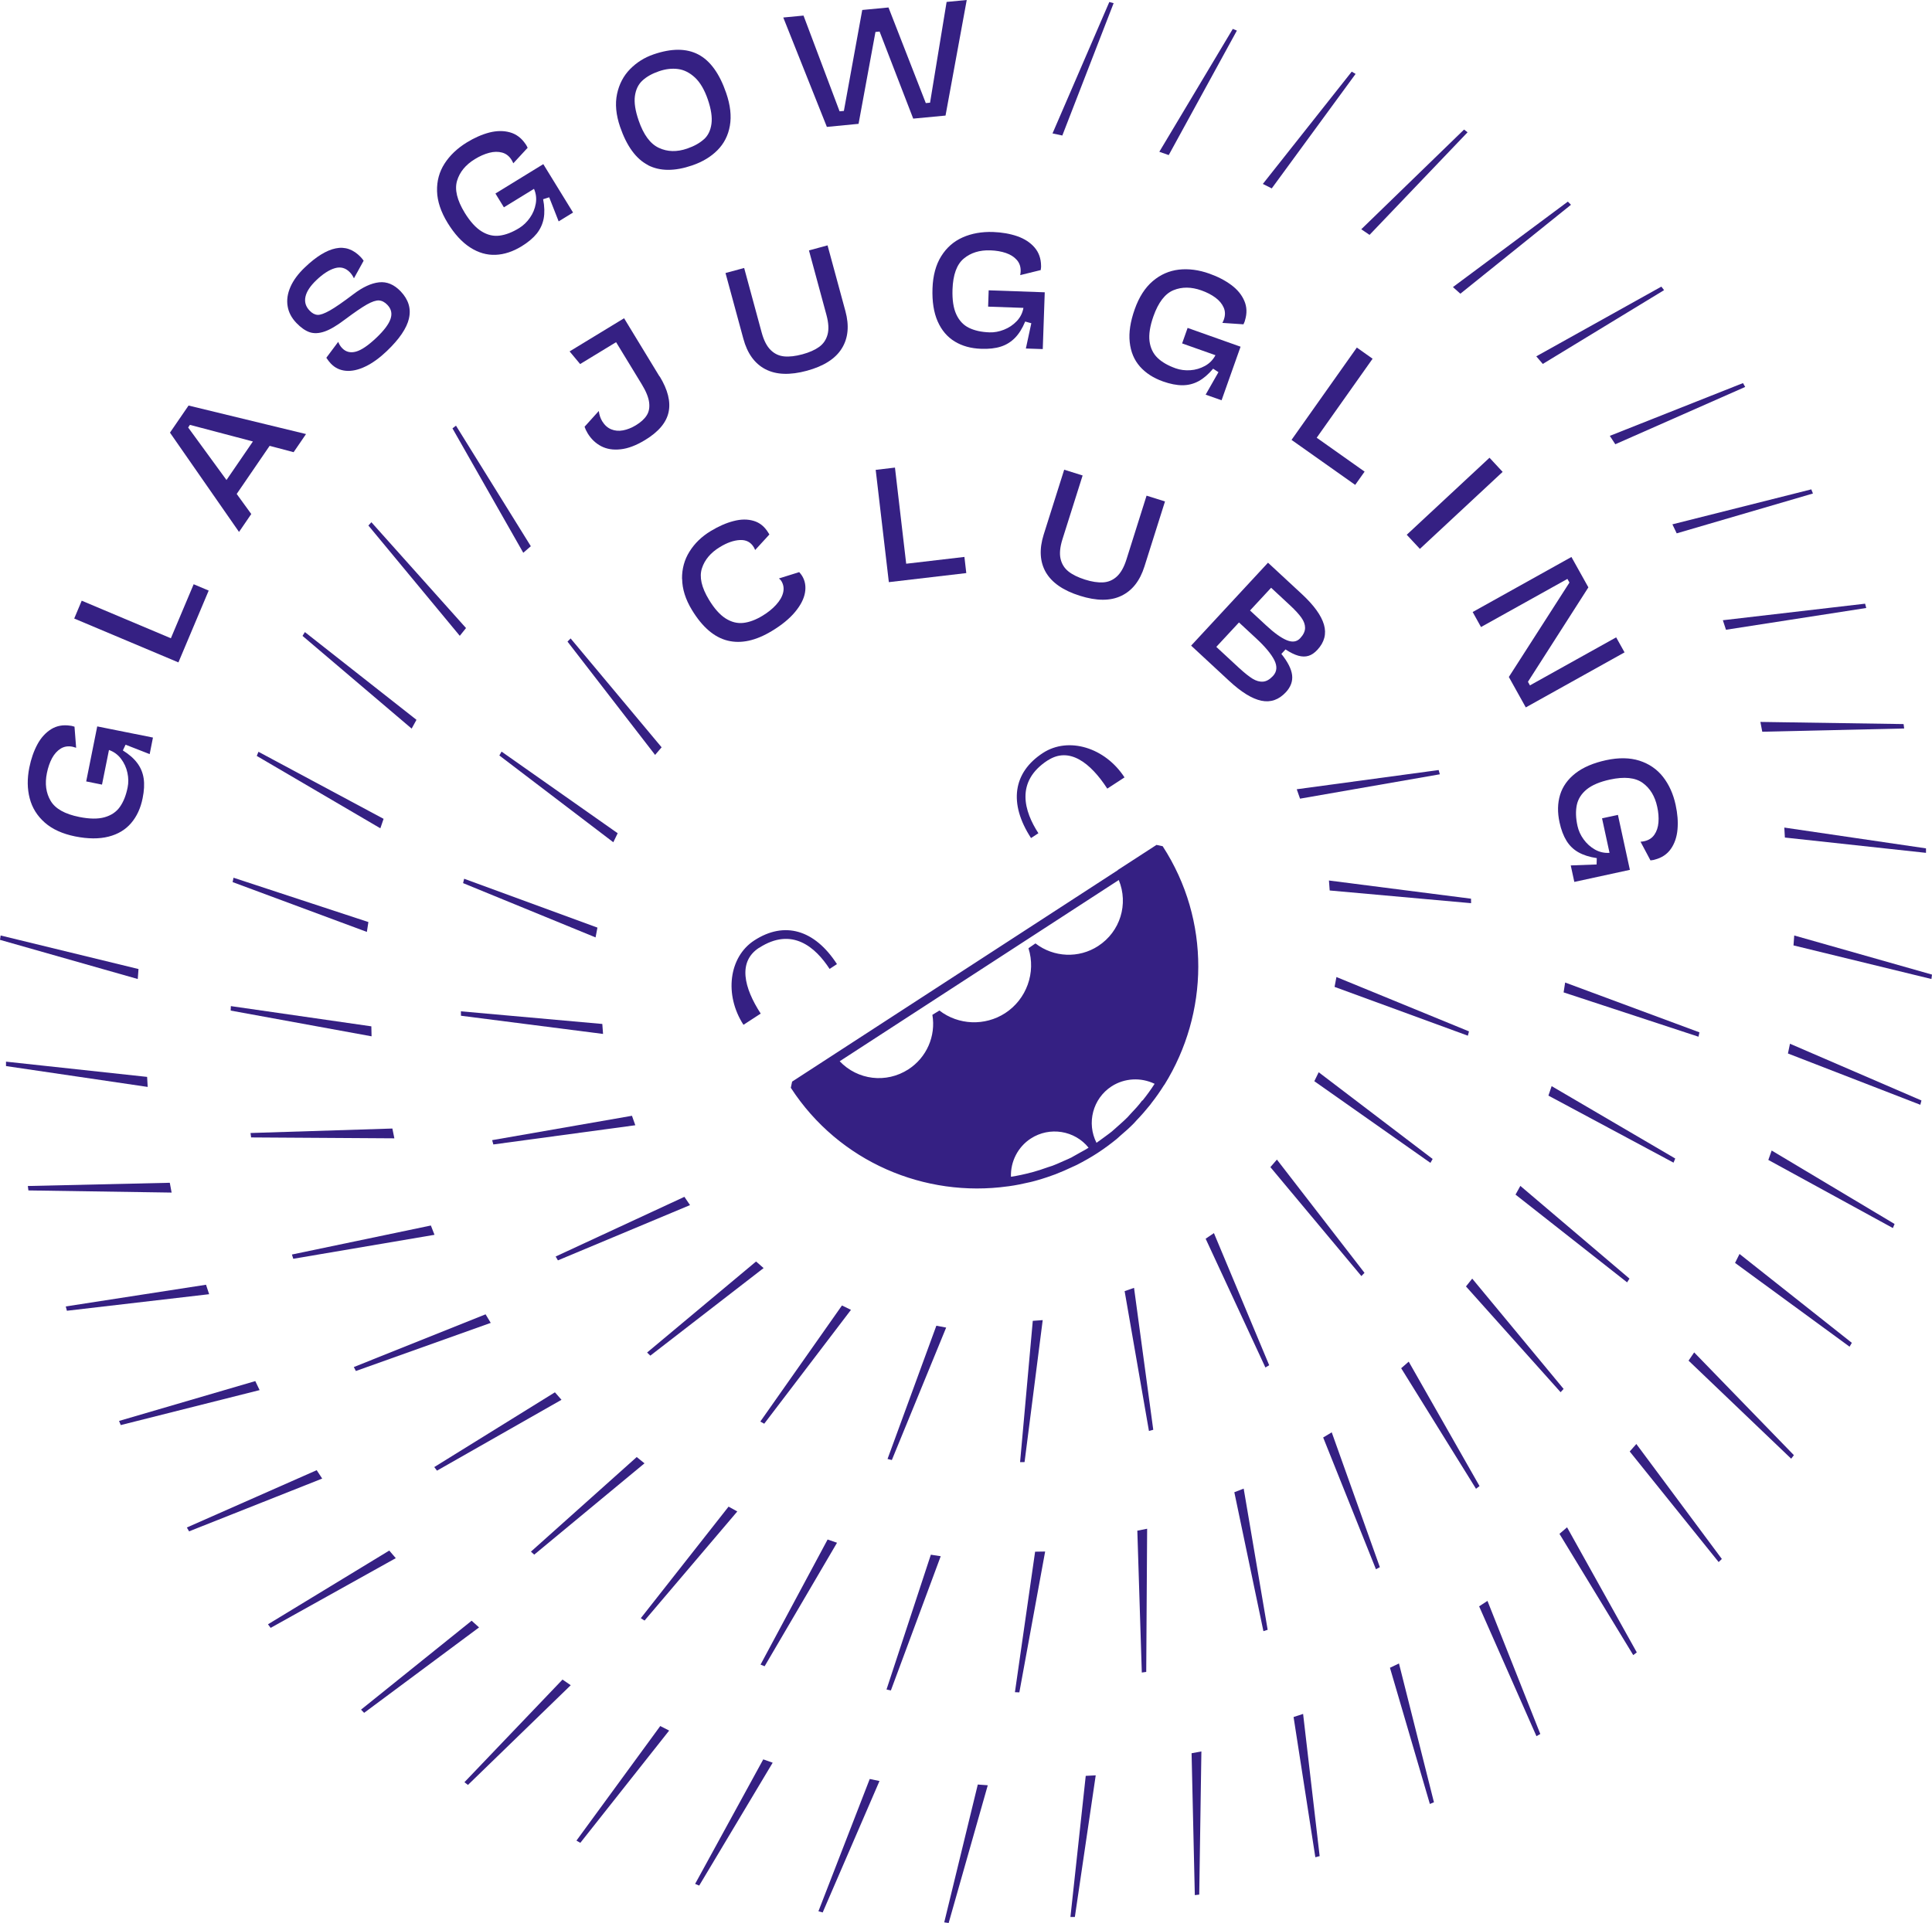 <?xml version="1.0" encoding="UTF-8"?><?xml-stylesheet type="text/css" href="../style.css"?><svg id="Layer_2" xmlns="http://www.w3.org/2000/svg" viewBox="0 0 340.78 339.28"><g id="Logo"><g id="Glasgow"><g><g><path d="M15.2,137.89l1.95-9.73,9.83,1.97-.58,2.92-4.25-1.66-.48,1.01c1.11,.69,1.96,1.44,2.55,2.24,.6,.8,.97,1.71,1.12,2.7,.15,1.01,.09,2.16-.18,3.48-.35,1.77-1.03,3.23-2.03,4.4-1,1.17-2.33,1.97-3.99,2.39-1.66,.42-3.62,.41-5.88-.04-2.23-.45-4.02-1.26-5.36-2.44-1.34-1.18-2.23-2.61-2.66-4.28-.44-1.67-.46-3.47-.07-5.42,.31-1.55,.79-2.92,1.43-4.11,.64-1.18,1.46-2.07,2.44-2.68,.98-.6,2.11-.8,3.38-.6,.04,0,.12,.01,.22,.03,.05,.01,.22,.06,.5,.14l.29,3.72c-.24-.08-.44-.14-.62-.18-.79-.16-1.49-.05-2.11,.33-.61,.38-1.12,.95-1.53,1.7-.4,.76-.7,1.63-.9,2.62-.38,1.87-.16,3.5,.66,4.89,.82,1.39,2.5,2.34,5.06,2.85,1.8,.36,3.28,.38,4.45,.05,1.17-.33,2.07-.93,2.7-1.82,.63-.89,1.09-2.03,1.37-3.44,.17-.83,.16-1.7-.04-2.6-.19-.9-.57-1.72-1.12-2.45-.55-.73-1.26-1.25-2.13-1.56l-1.23,6.11-2.82-.57Z" style="fill:#352083;"/><path d="M14.41,105.98l15.73,6.63,4.02-9.53,2.65,1.12-5.34,12.67-18.38-7.74,1.32-3.14Z" style="fill:#352083;"/><path d="M53.98,76.58l-2.19,3.2-4.23-1.12-5.81,8.49,2.57,3.54-2.16,3.16-12.18-17.52,3.28-4.78,20.72,5.03Zm-20.8-1.17l6.77,9.28,4.66-6.8-11.11-2.93-.31,.46Z" style="fill:#352083;"/><path d="M72.14,56.18c-.4,1.74-1.71,3.66-3.92,5.77-1.28,1.22-2.54,2.13-3.78,2.72-1.23,.59-2.37,.84-3.42,.75-1.05-.09-1.93-.51-2.66-1.27-.25-.26-.52-.61-.8-1.03l2.1-2.81c.15,.42,.38,.79,.69,1.11,.64,.67,1.45,.88,2.42,.62,.97-.26,2.19-1.09,3.66-2.49,1.31-1.25,2.13-2.34,2.45-3.27,.32-.93,.15-1.75-.53-2.47-.48-.51-.99-.77-1.51-.8-.53-.03-1.23,.21-2.14,.72-.9,.51-2.18,1.39-3.87,2.65-1.4,1.06-2.59,1.77-3.58,2.11-.99,.34-1.87,.38-2.64,.12-.76-.26-1.54-.81-2.33-1.63-.86-.9-1.38-1.89-1.55-2.98-.18-1.09-.01-2.21,.5-3.38,.51-1.17,1.37-2.33,2.56-3.46,1.98-1.89,3.79-3.01,5.43-3.34,1.64-.34,3.11,.18,4.42,1.55,.17,.18,.33,.38,.5,.63l-1.71,3.1c-.21-.43-.45-.78-.71-1.05-.75-.79-1.64-1.03-2.66-.73-1.02,.3-2.11,1.01-3.26,2.11-1.08,1.03-1.72,2-1.92,2.92-.2,.92,.04,1.74,.73,2.45,.44,.47,.91,.72,1.4,.75,.49,.03,1.21-.23,2.17-.77,.96-.54,2.34-1.5,4.15-2.87,1.64-1.25,3.15-1.95,4.53-2.1,1.38-.15,2.64,.38,3.8,1.58,1.39,1.46,1.88,3.06,1.47,4.8Z" style="fill:#352083;"/><path d="M87.38,34.15l8.45-5.19,5.25,8.54-2.54,1.56-1.67-4.25-1.07,.34c.25,1.28,.28,2.42,.1,3.4-.19,.98-.59,1.86-1.22,2.66-.64,.79-1.53,1.54-2.67,2.24-1.54,.94-3.07,1.45-4.61,1.51-1.53,.06-3.03-.37-4.47-1.3-1.45-.93-2.77-2.37-3.98-4.34-1.19-1.94-1.81-3.81-1.86-5.59-.05-1.79,.39-3.41,1.32-4.86,.93-1.45,2.24-2.7,3.93-3.74,1.35-.83,2.68-1.41,3.98-1.75,1.31-.33,2.51-.34,3.63-.03,1.11,.31,2.03,1,2.75,2.07,.03,.03,.07,.09,.13,.19,.02,.05,.1,.2,.24,.46l-2.53,2.74c-.1-.23-.2-.42-.29-.57-.42-.69-.98-1.13-1.68-1.32-.7-.19-1.46-.18-2.29,.04s-1.67,.59-2.53,1.12c-1.63,1-2.67,2.27-3.13,3.81-.46,1.54-.01,3.42,1.35,5.65,.96,1.56,1.96,2.66,2.99,3.29,1.04,.64,2.09,.88,3.17,.74,1.08-.14,2.23-.58,3.46-1.34,.72-.45,1.35-1.05,1.88-1.81,.53-.75,.87-1.58,1.03-2.48,.16-.9,.06-1.77-.31-2.62l-5.31,3.26-1.5-2.45Z" style="fill:#352083;"/><path d="M114.31,29.13c-2.12-1.09-3.76-3.34-4.93-6.74-.73-2.13-.91-4.07-.54-5.81s1.14-3.21,2.3-4.39c1.16-1.18,2.54-2.05,4.15-2.6,3.15-1.08,5.78-1.08,7.88,.02,2.1,1.1,3.74,3.36,4.92,6.8,.74,2.15,.95,4.07,.65,5.78-.3,1.71-1.03,3.14-2.19,4.31-1.16,1.17-2.64,2.06-4.45,2.68-3.09,1.06-5.69,1.05-7.81-.04Zm9.84-4.54c.74-.66,1.18-1.57,1.34-2.73,.16-1.15-.05-2.6-.65-4.34-.59-1.7-1.34-2.98-2.26-3.84-.92-.85-1.91-1.36-2.99-1.5-1.07-.14-2.19-.01-3.35,.39-1.23,.42-2.2,.97-2.92,1.64-.73,.67-1.17,1.58-1.33,2.73-.16,1.14,.06,2.59,.66,4.32,.86,2.51,2.05,4.13,3.57,4.83,1.51,.71,3.18,.75,5,.12,1.22-.42,2.2-.97,2.93-1.63Z" style="fill:#352083;"/><path d="M164.05,18.12L166.97,.34l3.55-.34-3.74,20.39-5.7,.54-5.93-15.36-.73,.07-2.98,16.21-5.59,.54-7.69-19.3,3.57-.34,6.36,16.89,.76-.07,3.24-17.81,4.63-.44,6.58,16.87,.74-.07Z" style="fill:#352083;"/></g><polygon points="166.55 339.17 172.47 314.85 174.23 314.98 167.33 339.28 166.55 339.17" style="fill:#352083;"/><polygon points="196.43 .56 187.38 23.91 185.65 23.54 195.67 .35 196.43 .56" style="fill:#352083;"/><polygon points="144.36 337.21 153.41 313.87 155.13 314.23 145.11 337.42 144.36 337.21" style="fill:#352083;"/><polygon points="218.17 5.4 206.15 27.36 204.49 26.78 217.45 5.1 218.17 5.4" style="fill:#352083;"/><polygon points="122.61 332.38 134.63 310.41 136.29 311 123.33 332.68 122.61 332.38" style="fill:#352083;"/><polygon points="239.11 13.04 224.32 33.24 222.75 32.45 238.43 12.64 239.11 13.04" style="fill:#352083;"/><polygon points="101.68 324.74 116.46 304.53 118.03 305.33 102.36 325.14 101.68 324.74" style="fill:#352083;"/><polygon points="258.86 23.34 241.57 41.44 240.11 40.45 258.24 22.86 258.86 23.34" style="fill:#352083;"/><polygon points="81.92 314.44 99.22 296.33 100.67 297.33 82.54 314.92 81.92 314.44" style="fill:#352083;"/><polygon points="277.1 36.13 257.59 51.82 256.28 50.65 276.55 35.57 277.1 36.13" style="fill:#352083;"/><polygon points="63.68 301.64 83.19 285.95 84.5 287.13 64.23 302.2 63.68 301.64" style="fill:#352083;"/><polygon points="293.52 51.19 272.13 64.21 270.98 62.87 293.04 50.57 293.52 51.19" style="fill:#352083;"/><polygon points="47.27 286.58 68.66 273.57 69.81 274.91 47.74 287.21 47.27 286.58" style="fill:#352083;"/><polygon points="307.83 68.27 284.92 78.38 283.95 76.9 307.44 67.59 307.83 68.27" style="fill:#352083;"/><polygon points="32.96 269.5 55.86 259.39 56.83 260.87 33.35 270.18 32.96 269.5" style="fill:#352083;"/><polygon points="319.78 87.07 295.75 94.1 294.99 92.51 319.49 86.34 319.78 87.07" style="fill:#352083;"/><polygon points="21 250.7 45.03 243.67 45.79 245.26 21.3 251.43 21 250.7" style="fill:#352083;"/><polygon points="329.18 107.27 304.44 111.11 303.89 109.43 328.98 106.51 329.18 107.27" style="fill:#352083;"/><polygon points="11.6 230.5 36.34 226.67 36.89 228.34 11.8 231.26 11.6 230.5" style="fill:#352083;"/><polygon points="335.87 128.53 310.84 129.1 310.51 127.37 335.77 127.75 335.87 128.53" style="fill:#352083;"/><polygon points="4.91 209.25 29.95 208.68 30.27 210.41 5.01 210.03 4.91 209.25" style="fill:#352083;"/><polygon points="339.72 150.47 314.83 147.77 314.73 146.01 339.72 149.68 339.72 150.47" style="fill:#352083;"/><polygon points="1.06 187.31 25.95 190 26.05 191.77 1.06 188.09 1.06 187.31" style="fill:#352083;"/><polygon points="340.68 172.73 316.35 166.8 316.48 165.05 340.78 171.95 340.68 172.73" style="fill:#352083;"/><polygon points=".11 165.05 24.43 170.97 24.3 172.73 0 165.82 .11 165.05" style="fill:#352083;"/><polygon points="338.72 194.92 315.37 185.87 315.73 184.15 338.92 194.16 338.72 194.92" style="fill:#352083;"/><polygon points="333.88 216.67 311.91 204.65 312.5 202.99 334.18 215.95 333.88 216.67" style="fill:#352083;"/><polygon points="326.24 237.6 306.04 222.82 306.83 221.24 326.64 236.92 326.24 237.6" style="fill:#352083;"/><polygon points="315.94 257.36 297.84 240.06 298.83 238.61 316.42 256.74 315.94 257.36" style="fill:#352083;"/><polygon points="303.15 275.6 287.46 256.09 288.63 254.77 303.71 275.05 303.15 275.6" style="fill:#352083;"/><polygon points="288.08 292.01 275.07 270.62 276.41 269.47 288.71 291.54 288.08 292.01" style="fill:#352083;"/><polygon points="271.01 306.32 260.9 283.41 262.37 282.45 271.69 305.93 271.01 306.32" style="fill:#352083;"/><polygon points="252.21 318.28 245.17 294.25 246.76 293.49 252.93 317.98 252.21 318.28" style="fill:#352083;"/><polygon points="232.01 327.68 228.17 302.94 229.85 302.39 232.77 327.48 232.01 327.68" style="fill:#352083;"/><polygon points="210.75 334.36 210.18 309.33 211.91 309.01 211.53 334.27 210.75 334.36" style="fill:#352083;"/><polygon points="188.81 338.22 191.51 313.32 193.27 313.23 189.59 338.22 188.81 338.22" style="fill:#352083;"/></g></g><g id="Juggling"><g><g><path d="M116.36,66.41c1.44,2.36,1.96,4.46,1.57,6.3-.39,1.84-1.77,3.48-4.14,4.92-1.56,.95-3,1.5-4.32,1.64-1.32,.15-2.46-.04-3.44-.55-.97-.51-1.77-1.27-2.38-2.28-.25-.42-.43-.8-.54-1.15l2.51-2.78c.08,.68,.28,1.28,.6,1.81,.43,.7,.96,1.17,1.6,1.43,.64,.26,1.34,.32,2.08,.18,.75-.14,1.5-.44,2.26-.9,.86-.52,1.5-1.1,1.9-1.73,.41-.63,.55-1.39,.44-2.29-.11-.9-.55-1.98-1.32-3.24l-4.51-7.4-6.34,3.86-1.86-2.23,9.61-5.85,6.25,10.27Z" style="fill:#352083;"/><path d="M135,65.14c-1.89-.99-3.18-2.78-3.88-5.37l-3.15-11.6,3.29-.89,3.09,11.39c.38,1.39,.9,2.41,1.58,3.08,.68,.67,1.47,1.04,2.39,1.13,.91,.09,1.99-.04,3.22-.37,1.22-.33,2.2-.77,2.94-1.3s1.24-1.26,1.49-2.18c.25-.92,.18-2.07-.19-3.45l-3.09-11.4,3.28-.89,3.15,11.6c.7,2.58,.49,4.78-.64,6.59-1.12,1.81-3.18,3.12-6.15,3.93-2.99,.81-5.44,.72-7.32-.27Z" style="fill:#352083;"/><path d="M174.36,51.22l9.92,.35-.35,10.02-2.98-.1,.96-4.46-1.08-.3c-.5,1.21-1.1,2.17-1.8,2.88-.7,.71-1.52,1.23-2.49,1.54-.96,.31-2.12,.44-3.47,.39-1.8-.06-3.36-.49-4.67-1.29-1.31-.8-2.32-1.98-3.01-3.55-.69-1.57-.99-3.51-.91-5.81,.08-2.28,.59-4.17,1.54-5.69s2.21-2.62,3.79-3.32c1.58-.7,3.36-1.01,5.34-.95,1.58,.06,3.01,.31,4.29,.75,1.27,.45,2.28,1.1,3.04,1.98,.75,.87,1.14,1.95,1.15,3.24,0,.04,0,.12,0,.23,0,.05-.02,.22-.06,.52l-3.62,.89c.05-.25,.07-.46,.08-.64,.03-.81-.19-1.48-.67-2.03-.47-.54-1.11-.95-1.92-1.23-.81-.28-1.72-.43-2.73-.47-1.9-.07-3.48,.42-4.71,1.45-1.24,1.03-1.9,2.85-1.99,5.45-.06,1.83,.16,3.3,.67,4.4,.51,1.1,1.25,1.89,2.23,2.37,.98,.48,2.18,.75,3.62,.8,.85,.03,1.71-.13,2.56-.47,.86-.34,1.6-.83,2.24-1.5,.63-.66,1.03-1.44,1.19-2.35l-6.23-.22,.1-2.88Z" style="fill:#352083;"/><path d="M209.47,57.85l9.35,3.32-3.35,9.45-2.81-.99,2.26-3.97-.94-.61c-.84,1-1.7,1.73-2.58,2.21-.88,.47-1.82,.71-2.84,.71-1.01,0-2.15-.22-3.42-.67-1.7-.6-3.05-1.48-4.07-2.63-1.02-1.16-1.62-2.59-1.8-4.29-.19-1.71,.11-3.65,.88-5.82,.76-2.15,1.82-3.8,3.18-4.96,1.36-1.16,2.9-1.83,4.61-2.03,1.71-.19,3.51,.04,5.38,.71,1.5,.53,2.78,1.2,3.86,2s1.85,1.74,2.3,2.8c.46,1.06,.5,2.21,.12,3.44,0,.04-.03,.12-.06,.22-.02,.05-.09,.21-.21,.48l-3.72-.25c.12-.22,.2-.42,.26-.58,.27-.76,.26-1.47-.03-2.13-.29-.66-.78-1.25-1.46-1.75-.69-.51-1.51-.93-2.46-1.27-1.8-.64-3.44-.65-4.93-.04-1.49,.61-2.67,2.14-3.54,4.6-.61,1.73-.84,3.2-.69,4.4,.16,1.2,.63,2.18,1.41,2.94,.79,.76,1.86,1.37,3.21,1.85,.8,.28,1.66,.39,2.58,.33,.92-.06,1.78-.32,2.58-.76,.8-.44,1.42-1.07,1.85-1.89l-5.88-2.08,.96-2.71Z" style="fill:#352083;"/><path d="M242.11,63.29l-9.86,13.94,8.45,5.98-1.66,2.34-11.23-7.94,11.52-16.29,2.78,1.97Z" style="fill:#352083;"/><path d="M265.05,83.25l-14.6,13.59-2.32-2.49,14.6-13.59,2.32,2.5Z" style="fill:#352083;"/><path d="M269.85,120.93l15.22-8.48,1.48,2.65-17.42,9.71-2.99-5.37,10.69-16.66-.36-.64-15.24,8.49-1.47-2.65,17.42-9.71,2.99,5.36-10.66,16.66,.35,.63Z" style="fill:#352083;"/><path d="M285.38,143.77l2.11,9.7-9.8,2.13-.63-2.91,4.56-.17,.03-1.12c-1.29-.19-2.37-.54-3.24-1.03s-1.57-1.17-2.1-2.03c-.53-.86-.95-1.95-1.23-3.26-.38-1.76-.35-3.37,.1-4.85,.45-1.47,1.35-2.73,2.7-3.79,1.36-1.06,3.16-1.83,5.41-2.32,2.23-.48,4.19-.45,5.89,.09,1.7,.55,3.09,1.5,4.15,2.85,1.06,1.36,1.81,3,2.23,4.95,.34,1.55,.45,2.99,.33,4.33-.12,1.34-.51,2.49-1.17,3.43-.66,.95-1.61,1.58-2.86,1.9-.04,.02-.11,.04-.22,.06-.05,.01-.22,.04-.52,.07l-1.75-3.29c.25-.02,.46-.05,.64-.09,.79-.17,1.39-.55,1.8-1.15,.41-.59,.65-1.31,.72-2.17,.07-.86,0-1.78-.22-2.76-.4-1.86-1.26-3.27-2.56-4.21s-3.23-1.14-5.77-.59c-1.79,.39-3.16,.97-4.1,1.73-.94,.77-1.52,1.68-1.75,2.75-.22,1.06-.19,2.3,.12,3.7,.18,.83,.54,1.63,1.08,2.37,.54,.75,1.21,1.35,2,1.8,.8,.45,1.65,.64,2.57,.58l-1.32-6.09,2.81-.61Z" style="fill:#352083;"/></g><polygon points="156.37 298.08 164.19 274.3 165.93 274.57 157.14 298.25 156.37 298.08" style="fill:#352083;"/><polygon points="179.02 298.56 182.58 273.77 184.35 273.74 179.8 298.59 179.02 298.56" style="fill:#352083;"/><polygon points="201.4 295.09 200.61 270.06 202.34 269.72 202.18 294.98 201.4 295.09" style="fill:#352083;"/><polygon points="222.85 287.79 217.72 263.28 219.37 262.64 223.6 287.55 222.85 287.79" style="fill:#352083;"/><polygon points="242.7 276.87 233.39 253.62 234.9 252.71 243.39 276.5 242.7 276.87" style="fill:#352083;"/><polygon points="260.35 262.67 247.15 241.4 248.48 240.24 260.97 262.19 260.35 262.67" style="fill:#352083;"/><polygon points="80.43 75.1 93.63 96.37 92.3 97.53 79.81 75.58 80.43 75.1" style="fill:#352083;"/><polygon points="275.27 245.63 258.58 226.97 259.68 225.59 275.8 245.05 275.27 245.63" style="fill:#352083;"/><polygon points="65.51 92.14 82.2 110.81 81.1 112.18 64.98 92.72 65.51 92.14" style="fill:#352083;"/><polygon points="287 226.25 267.32 210.77 268.17 209.23 287.42 225.59 287 226.25" style="fill:#352083;"/><polygon points="53.78 111.52 73.46 127 72.61 128.55 53.36 112.19 53.78 111.52" style="fill:#352083;"/><polygon points="295.19 205.13 273.12 193.3 273.69 191.63 295.49 204.4 295.19 205.13" style="fill:#352083;"/><polygon points="45.59 132.64 67.66 144.47 67.09 146.14 45.29 133.37 45.59 132.64" style="fill:#352083;"/><polygon points="299.59 182.91 275.8 175.09 276.07 173.35 299.76 182.14 299.59 182.91" style="fill:#352083;"/><polygon points="41.19 154.86 64.98 162.68 64.71 164.42 41.03 155.63 41.19 154.86" style="fill:#352083;"/><polygon points="40.72 177.51 65.5 181.08 65.54 182.84 40.69 178.3 40.72 177.51" style="fill:#352083;"/><polygon points="44.19 199.9 69.21 199.11 69.56 200.84 44.29 200.68 44.19 199.9" style="fill:#352083;"/><polygon points="51.49 221.34 76 216.22 76.64 217.86 51.73 222.09 51.49 221.34" style="fill:#352083;"/><polygon points="62.41 241.19 85.65 231.89 86.56 233.4 62.77 241.89 62.41 241.19" style="fill:#352083;"/><polygon points="76.6 258.84 97.88 245.65 99.04 246.97 77.08 259.47 76.6 258.84" style="fill:#352083;"/><polygon points="93.65 273.76 112.31 257.07 113.68 258.18 94.23 274.29 93.65 273.76" style="fill:#352083;"/><polygon points="113.03 285.5 128.51 265.82 130.05 266.67 113.69 285.92 113.03 285.5" style="fill:#352083;"/><polygon points="134.15 293.69 145.98 271.62 147.64 272.19 134.87 293.98 134.15 293.69" style="fill:#352083;"/></g></g><g id="Club"><g><g><path d="M120.3,102.14c-.02-1.78,.42-3.4,1.33-4.84,.91-1.45,2.15-2.65,3.74-3.61,1.39-.84,2.73-1.43,4.03-1.76,1.29-.34,2.47-.35,3.54-.03,1.06,.31,1.91,1,2.56,2.06l.21,.34-2.51,2.74c-.1-.23-.18-.4-.25-.51-.54-.89-1.36-1.31-2.45-1.25-1.09,.06-2.27,.47-3.52,1.24-1.62,.98-2.68,2.23-3.17,3.75-.49,1.52-.08,3.36,1.24,5.54,.95,1.57,1.94,2.67,2.95,3.31,1.02,.64,2.05,.9,3.12,.78,1.06-.12,2.19-.54,3.39-1.27,.95-.58,1.74-1.21,2.38-1.92,.64-.7,1.06-1.41,1.24-2.14,.18-.73,.08-1.42-.31-2.06-.11-.17-.25-.32-.43-.45l3.58-1.12c.22,.25,.4,.48,.52,.68,.52,.86,.69,1.85,.5,2.94-.19,1.1-.77,2.23-1.75,3.41-.98,1.18-2.34,2.3-4.1,3.36-2.82,1.71-5.41,2.28-7.78,1.7-2.37-.58-4.47-2.38-6.31-5.41-1.14-1.87-1.71-3.7-1.73-5.48Z" style="fill:#352083;"/><path d="M157.86,82.5l1.98,16.96,10.27-1.2,.33,2.85-13.66,1.6-2.32-19.81,3.38-.4Z" style="fill:#352083;"/><path d="M184.46,100.95c-1.05-1.85-1.17-4.06-.37-6.62l3.62-11.46,3.25,1.02-3.56,11.26c-.43,1.37-.54,2.52-.33,3.44,.21,.92,.68,1.67,1.4,2.24,.72,.57,1.69,1.04,2.91,1.43,1.2,.38,2.26,.54,3.18,.49,.92-.05,1.73-.39,2.43-1.03,.7-.64,1.27-1.64,1.7-3.01l3.55-11.26,3.25,1.02-3.62,11.46c-.8,2.55-2.17,4.29-4.1,5.2-1.92,.92-4.36,.91-7.3-.02-2.96-.93-4.96-2.33-6.02-4.18Z" style="fill:#352083;"/><path d="M226.01,115.36c1.14,1.42,1.77,2.67,1.9,3.75,.13,1.08-.24,2.09-1.09,3.01-1.25,1.35-2.69,1.85-4.33,1.51s-3.52-1.5-5.66-3.48l-6.73-6.24,13.56-14.63,5.99,5.55c2.12,1.97,3.41,3.76,3.88,5.38,.47,1.62,.08,3.1-1.16,4.44-.5,.54-1.02,.9-1.56,1.06-.54,.17-1.15,.16-1.8-.02-.66-.18-1.41-.55-2.26-1.11l-.72,.78Zm-7.37,2.56c.89,.82,1.66,1.43,2.3,1.83,.64,.39,1.26,.56,1.86,.51s1.17-.39,1.74-1c.7-.76,.78-1.68,.24-2.78-.55-1.09-1.63-2.39-3.24-3.88l-3-2.78-4,4.31,4.1,3.8Zm5.56-14.21l-3.71,4,2.87,2.66c1.41,1.31,2.61,2.17,3.6,2.58,.99,.41,1.78,.3,2.38-.35,.57-.61,.85-1.21,.86-1.81,0-.59-.21-1.2-.65-1.81-.44-.62-1.1-1.34-1.99-2.17l-3.35-3.11Z" style="fill:#352083;"/></g><polygon points="156.55 257.41 165.16 233.9 166.89 234.23 157.31 257.6 156.55 257.41" style="fill:#352083;"/><polygon points="179.93 257.97 182.17 233.04 183.92 232.91 180.72 257.96 179.93 257.97" style="fill:#352083;"/><polygon points="202.66 252.47 198.37 227.8 200.03 227.22 203.42 252.26 202.66 252.47" style="fill:#352083;"/><polygon points="223.2 241.27 212.66 218.55 214.12 217.56 223.87 240.87 223.2 241.27" style="fill:#352083;"/><polygon points="100.65 112.64 116.7 131.85 115.55 133.19 100.1 113.2 100.65 112.64" style="fill:#352083;"/><polygon points="240.13 225.14 224.08 205.92 225.23 204.59 240.68 224.57 240.13 225.14" style="fill:#352083;"/><polygon points="88.47 132.61 108.95 147.01 108.18 148.6 88.08 133.29 88.47 132.61" style="fill:#352083;"/><polygon points="252.31 205.17 231.83 190.76 232.6 189.18 252.7 204.48 252.31 205.17" style="fill:#352083;"/><polygon points="81.87 155.04 105.38 163.66 105.05 165.39 81.68 155.81 81.87 155.04" style="fill:#352083;"/><polygon points="258.91 182.73 235.4 174.12 235.73 172.38 259.11 181.97 258.91 182.73" style="fill:#352083;"/><polygon points="81.3 178.43 106.24 180.66 106.37 182.42 81.31 179.21 81.3 178.43" style="fill:#352083;"/><polygon points="259.48 159.35 234.54 157.11 234.41 155.35 259.47 158.56 259.48 159.35" style="fill:#352083;"/><polygon points="86.81 201.16 111.47 196.86 112.06 198.53 87.02 201.92 86.81 201.16" style="fill:#352083;"/><polygon points="253.97 136.61 229.31 140.91 228.73 139.25 253.76 135.86 253.97 136.61" style="fill:#352083;"/><polygon points="98.01 221.69 120.72 211.16 121.71 212.62 98.41 222.37 98.01 221.69" style="fill:#352083;"/><polygon points="114.14 238.63 133.36 222.57 134.69 223.73 114.71 239.18 114.14 238.63" style="fill:#352083;"/><polygon points="134.11 250.81 148.51 230.33 150.1 231.1 134.8 251.19 134.11 250.81" style="fill:#352083;"/></g></g><g id="Face"><path d="M133.9,167.23c5.83-3.78,9.97-.07,12.43,3.72l1.3-.85c-3.96-6.11-9.28-7.62-14.58-4.18-4.49,2.91-5.34,9.6-1.91,14.89l3.04-1.98c-2.97-4.57-4.07-9.16-.29-11.61Zm50.93-33.08c3.77-2.45,7.51,.41,10.48,4.99l3.04-1.98c-3.43-5.29-9.89-7.23-14.38-4.32-5.31,3.45-6.08,8.92-2.11,15.02l1.3-.85c-2.46-3.79-4.17-9.09,1.66-12.87Zm12.34,19.34l.05-.03,6.77-4.39,1.09,.23c8.54,13.15,8.1,29.53,.33,42.05-.02,.04-.06,.09-.11,.14h0c-.68,1.08-1.41,2.13-2.2,3.13-.03,.04-.07,.09-.1,.14-.05,.07-.09,.13-.15,.2-.75,.93-1.55,1.85-2.39,2.72-.14,.17-.28,.33-.43,.48-.79,.81-1.64,1.56-2.5,2.29-.05,.05-.11,.1-.16,.15-.14,.13-.28,.26-.43,.38-1.07,.87-2.19,1.69-3.35,2.45s-2.38,1.44-3.6,2.07c-.16,.09-.33,.16-.49,.23-.08,.04-.17,.07-.25,.11-1.02,.49-2.04,.93-3.09,1.34-.1,.04-.21,.07-.31,.11s-.22,.07-.31,.11c-1.14,.42-2.29,.77-3.44,1.07-.07,.02-.14,.04-.21,.05-.07,.01-.14,.03-.21,.05-1.25,.29-2.49,.55-3.74,.72l-.18,.02c-14.58,2.03-29.73-4.24-38.27-17.39l.23-1.09,57.47-37.32Zm.16,1.78l-49.22,31.97c3.15,3.32,8.21,3.96,12.13,1.42,3.2-2.08,4.86-5.85,4.22-9.61l1.24-.76c3.36,2.59,8.03,2.77,11.6,.46,3.77-2.45,5.47-7.16,4.11-11.45l1.23-.85c3.22,2.48,7.65,2.68,11.06,.46,3.91-2.54,5.38-7.42,3.64-11.64Zm-9.61,49.52c.46-.2,.93-.4,1.39-.63h-.03c.37-.2,.73-.4,1.09-.61,.17-.1,.35-.2,.53-.3,.44-.24,.9-.48,1.31-.76-2.44-3.04-6.86-3.78-10.2-1.61-2.26,1.47-3.58,4.05-3.49,6.74,1.19-.18,2.39-.44,3.55-.75h.03s.05,0,.08-.02c.97-.26,1.91-.57,2.85-.91,.13-.05,.26-.09,.4-.13s.27-.09,.4-.13c.54-.2,1.06-.43,1.57-.66,.17-.08,.35-.15,.52-.23Zm13.74-10.6l.07-.05v.03c.75-.93,1.47-1.92,2.13-2.95-2.42-1.17-5.31-1.02-7.58,.44-3.34,2.17-4.44,6.49-2.67,9.97,.22-.15,.43-.31,.64-.46,.2-.15,.39-.29,.59-.43,.16-.12,.33-.24,.49-.36,.34-.25,.67-.49,.99-.75,.38-.32,.76-.66,1.13-1,.13-.11,.25-.23,.38-.34,.45-.4,.89-.8,1.3-1.22,.1-.1,.19-.2,.27-.3,.09-.1,.18-.2,.27-.3,.69-.72,1.38-1.46,1.98-2.28Z" style="fill:#352083; fill-rule:evenodd;"/></g></g></svg>